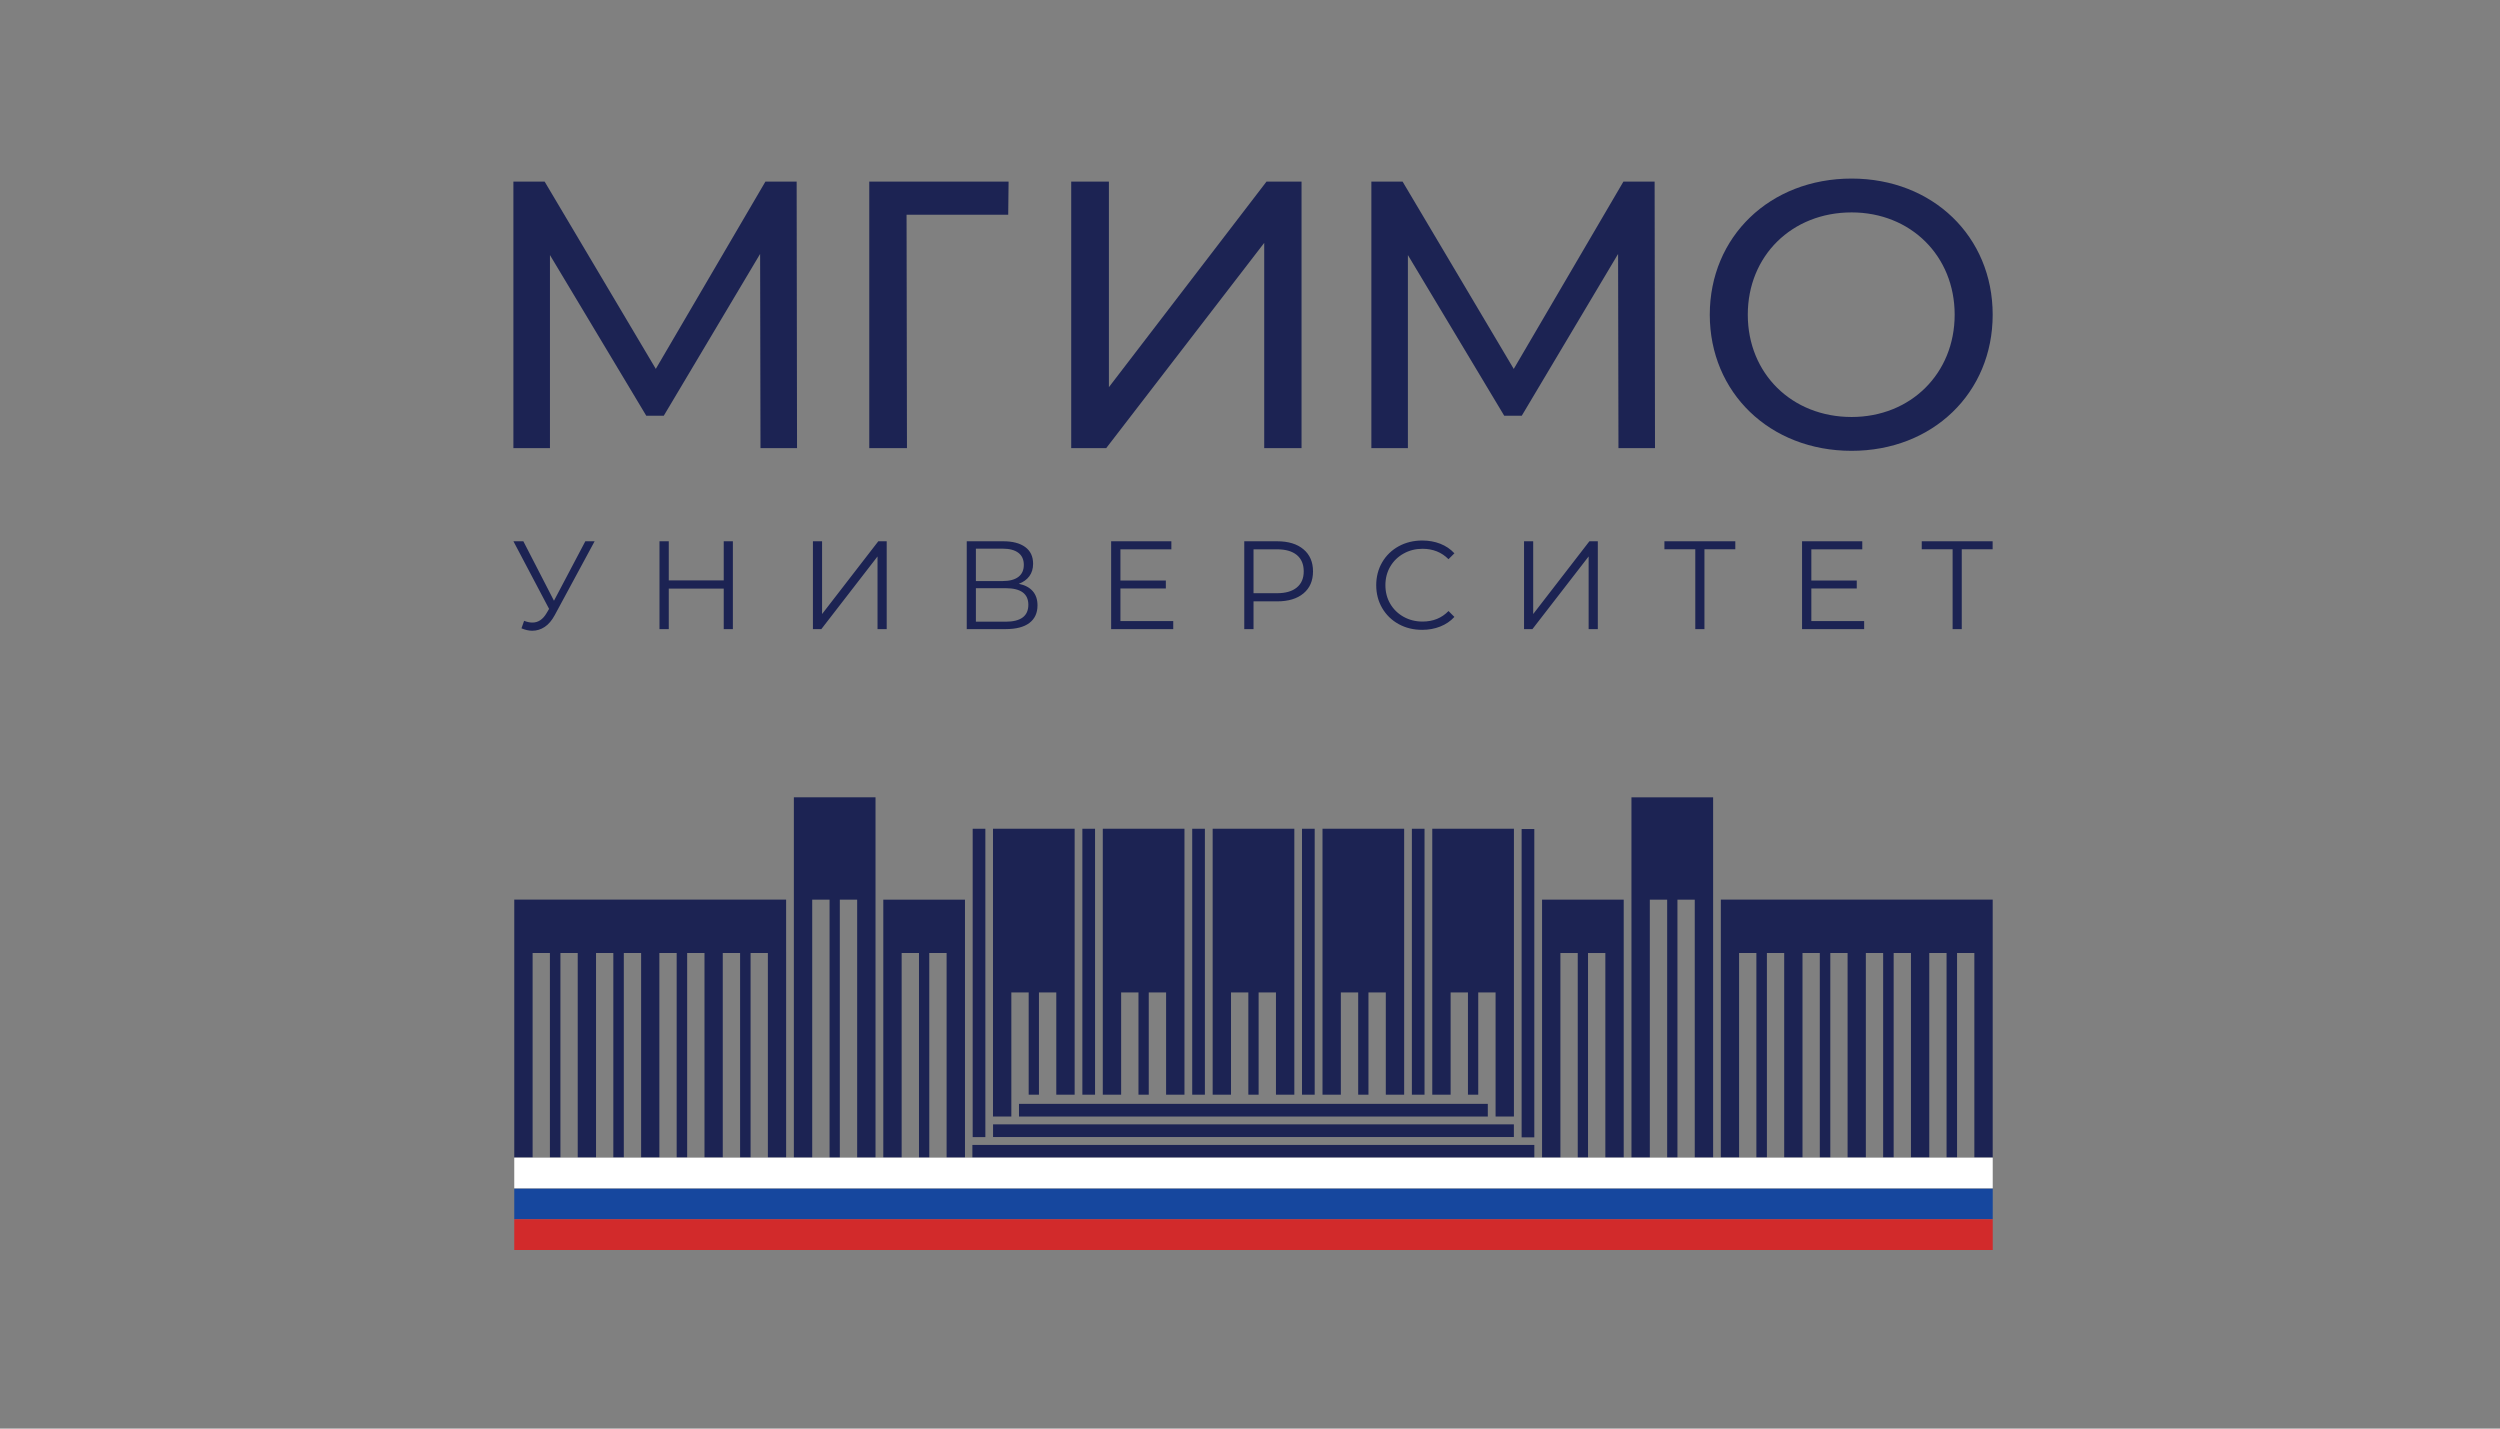 <svg width="112" height="64" viewBox="0 0 112 64" fill="none" xmlns="http://www.w3.org/2000/svg">
    <rect x="0" y="0" width="112" height="64" fill="#808080" stroke="none"/>
    <path d="M44.144 37.128H43.576V50.942H44.144V37.128Z" fill="#1C2353"/>
    <path d="M49.058 37.128H48.49V49.042H49.058V37.128Z" fill="#1C2353"/>
    <path d="M53.979 37.128H53.411V49.042H53.979V37.128Z" fill="#1C2353"/>
    <path d="M58.898 37.128H58.33V49.042H58.898V37.128Z" fill="#1C2353"/>
    <path d="M63.819 37.128H63.252V49.042H63.819V37.128Z" fill="#1C2353"/>
    <path d="M68.737 37.14H68.169V50.953H68.737V37.14Z" fill="#1C2353"/>
    <path d="M45.651 50.021H66.654V49.453H45.651V50.021Z" fill="#1C2353"/>
    <path d="M44.489 50.939H67.822V50.371H44.489V50.939Z" fill="#1C2353"/>
    <path d="M43.563 51.861H68.738V51.293H43.563V51.861Z" fill="#1C2353"/>
    <path d="M45.308 44.461H46.085V49.042H46.545V44.461H47.322V49.042H48.144V37.127H44.486V50.02H45.308L45.308 44.461Z" fill="#1C2353"/>
    <path d="M50.227 44.461H51.004V49.042H51.464V44.461H52.241V49.042H53.064V37.127H49.405V49.042H50.227L50.227 44.461Z" fill="#1C2353"/>
    <path d="M55.149 44.461H55.926V49.042H56.386V44.461H57.163V49.042H57.986V37.127H54.327V49.042H55.149L55.149 44.461Z" fill="#1C2353"/>
    <path d="M60.07 44.461H60.847V49.042H61.307V44.461H62.084V49.042H62.906V37.127H59.248V49.042H60.07L60.07 44.461Z" fill="#1C2353"/>
    <path d="M64.988 44.461H65.764V49.042H66.225V44.461H67.002V50.02H67.824V37.127H64.166V49.042H64.988L64.988 44.461Z" fill="#1C2353"/>
    <path d="M35.565 51.861H36.387V40.304H37.164V51.861H37.624V40.304H38.401V51.861H39.223V35.719H35.565L35.565 51.861Z" fill="#1C2353"/>
    <path d="M39.572 51.861H40.394L40.394 42.695H41.171L41.171 51.861H41.632L41.631 42.695H42.408V51.861H43.231V40.304H39.572L39.572 51.861Z" fill="#1C2353"/>
    <path d="M23.039 40.303L23.039 51.859H23.861V42.693H24.636V51.859H25.107V42.693H25.882V51.859H26.702V42.693H27.477V51.859H27.947V42.693H28.722V51.859H29.54V42.693H30.315V51.859H30.785V42.693H31.561V51.859H32.38V42.693H33.156V51.859H33.626V42.693H34.401V51.859H35.219L35.218 40.303H23.039Z" fill="#1C2353"/>
    <path d="M73.09 51.861H73.912V40.304H74.689V51.861H75.149V40.304H75.925V51.861H76.748V35.719H73.089L73.09 51.861Z" fill="#1C2353"/>
    <path d="M69.084 51.861H69.906V42.695H70.683L70.683 51.861H71.143V42.695H71.92L71.92 51.861H72.742V40.304H69.084L69.084 51.861Z" fill="#1C2353"/>
    <path d="M77.094 40.303L77.093 51.859H77.911V42.693H78.686V51.859H79.157V42.693H79.932V51.859H80.752V42.693H81.527V51.859H81.998V42.693H82.772V51.859H83.59V42.693H84.365V51.859H84.836V42.693H85.611V51.859H86.431V42.693H87.206V51.859H87.676V42.693H88.451V51.859H89.273L89.273 40.303H77.094Z" fill="#1C2353"/>
    <path d="M23.039 54.622H89.274V53.247H23.039V54.622Z" fill="#16479E"/>
    <path d="M23.039 53.237H89.274V51.862H23.039V53.237Z" fill="white"/>
    <path d="M23.039 56H89.274V54.624H23.039V56Z" fill="#D22A2B"/>
    <path d="M56.74 8.135L49.679 17.345V8.135H47.99V20.075H49.559L56.637 10.881V20.075H58.309V8.135H56.74ZM38.943 8.135V20.075H40.632L40.614 9.619H45.168L45.185 8.135L38.943 8.135ZM34.291 8.135L29.38 16.526L24.399 8.135H23V20.075H24.638V11.427L28.953 18.625H29.737L34.053 11.376L34.07 20.075H35.707L35.69 8.135H34.291Z" fill="#1C2353"/>
    <path d="M74.144 20.076L74.127 8.136H72.729L67.816 16.528L62.836 8.136H61.437V20.076H63.074V11.428L67.39 18.626H68.174L72.49 11.377L72.507 20.076L74.144 20.076Z" fill="#1C2353"/>
    <path d="M26.223 24.249L24.818 26.913L23.446 24.249H23.002L24.599 27.278L24.486 27.47C24.321 27.751 24.11 27.891 23.851 27.891C23.738 27.891 23.615 27.865 23.48 27.813L23.362 28.15C23.535 28.221 23.695 28.257 23.845 28.257C24.047 28.257 24.234 28.199 24.405 28.085C24.575 27.971 24.724 27.796 24.852 27.559L26.639 24.249L26.223 24.249ZM32.423 24.249V26.002H29.961V24.249H29.545V28.184H29.961V26.368H32.423V28.184H32.833V24.249H32.423ZM36.419 28.184H36.796L39.313 24.929V28.184H39.724V24.249H39.348L36.829 27.509V24.249H36.419L36.419 28.184ZM45.642 26.154C45.845 26.079 46.002 25.966 46.115 25.814C46.227 25.662 46.283 25.476 46.283 25.255C46.283 24.929 46.165 24.68 45.929 24.507C45.693 24.335 45.365 24.249 44.946 24.249H43.31V28.184H45.052C45.521 28.184 45.876 28.092 46.117 27.908C46.359 27.725 46.48 27.462 46.48 27.121C46.48 26.859 46.409 26.646 46.266 26.483C46.124 26.32 45.916 26.21 45.642 26.154ZM43.72 24.58H44.923C45.226 24.58 45.46 24.642 45.623 24.766C45.786 24.889 45.867 25.07 45.867 25.306C45.867 25.542 45.786 25.721 45.623 25.845C45.46 25.969 45.227 26.031 44.923 26.031H43.72V24.58ZM45.052 27.852H43.72V26.351H45.052C45.73 26.351 46.07 26.599 46.07 27.093C46.07 27.599 45.73 27.852 45.052 27.852ZM50.195 27.824V26.362H52.23V26.008H50.195V24.609H52.477V24.249H49.779V28.184H52.561V27.824L50.195 27.824ZM57.215 24.249H55.743V28.184H56.158V26.941H57.215C57.717 26.941 58.111 26.822 58.396 26.584C58.681 26.346 58.823 26.018 58.823 25.598C58.823 25.178 58.681 24.849 58.396 24.609C58.111 24.369 57.717 24.249 57.215 24.249ZM57.204 26.576H56.158V24.609H57.204C57.594 24.609 57.891 24.694 58.097 24.864C58.304 25.035 58.407 25.279 58.407 25.598C58.407 25.909 58.304 26.15 58.097 26.32C57.891 26.491 57.594 26.576 57.204 26.576ZM63.712 28.217C64.005 28.217 64.275 28.168 64.525 28.068C64.775 27.969 64.985 27.826 65.157 27.638L64.893 27.374C64.59 27.689 64.202 27.846 63.73 27.846C63.419 27.846 63.136 27.775 62.881 27.633C62.626 27.49 62.427 27.295 62.282 27.048C62.138 26.801 62.066 26.523 62.066 26.216C62.066 25.909 62.138 25.631 62.282 25.384C62.427 25.137 62.626 24.942 62.881 24.8C63.136 24.657 63.419 24.586 63.73 24.586C64.198 24.586 64.586 24.742 64.893 25.052L65.157 24.788C64.985 24.601 64.775 24.459 64.528 24.361C64.28 24.264 64.011 24.215 63.718 24.215C63.329 24.215 62.976 24.301 62.661 24.473C62.347 24.646 62.1 24.885 61.922 25.19C61.744 25.495 61.655 25.838 61.655 26.216C61.655 26.594 61.744 26.936 61.922 27.242C62.1 27.547 62.346 27.786 62.659 27.959C62.972 28.131 63.323 28.217 63.712 28.217ZM68.277 28.184H68.653L71.171 24.929V28.184H71.582V24.249H71.205L68.687 27.509V24.249H68.277L68.277 28.184ZM77.742 24.249H74.566V24.608H75.949V28.184H76.359V24.608H77.742L77.742 24.249ZM81.148 27.824V26.362H83.183V26.008H81.148V24.609H83.43V24.249H80.732V28.184H83.514V27.824L81.148 27.824ZM89.27 24.249H86.094V24.608H87.477V28.184H87.887V24.608H89.27V24.249Z" fill="#1C2353"/>
    <path d="M89.272 14.098C89.272 10.589 86.58 8 82.952 8C79.289 8 76.598 10.606 76.598 14.098C76.598 17.59 79.289 20.197 82.952 20.197C86.58 20.197 89.272 17.608 89.272 14.098ZM82.952 18.681C80.278 18.681 78.301 16.739 78.301 14.098C78.301 11.458 80.278 9.516 82.952 9.516C85.592 9.516 87.569 11.458 87.569 14.098C87.569 16.739 85.592 18.681 82.952 18.681Z" fill="#1C2353"/>
</svg>
